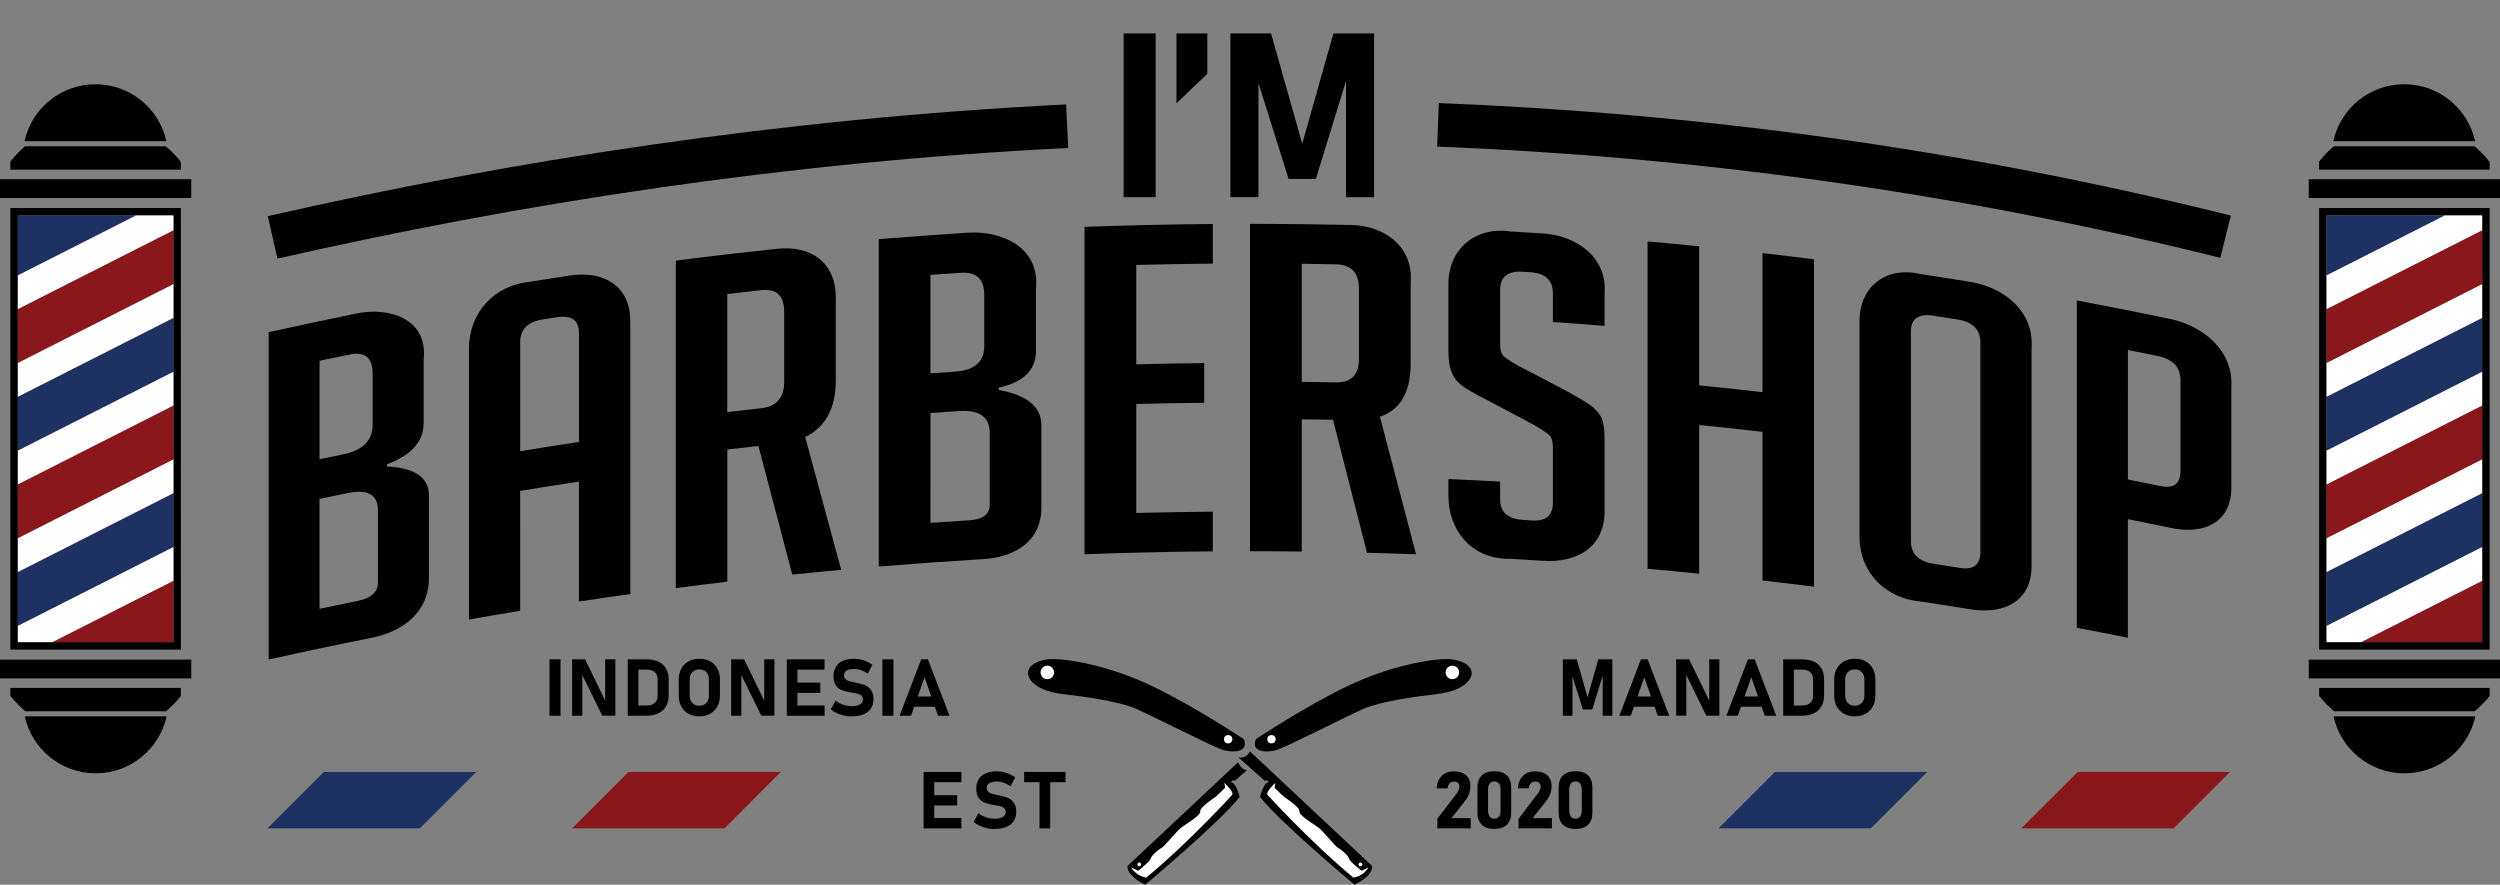 <?xml version="1.0" encoding="utf-8"?>
<!-- Generator: Adobe Illustrator 23.0.5, SVG Export Plug-In . SVG Version: 6.00 Build 0)  -->
<svg version="1.1" id="Layer_1" xmlns="http://www.w3.org/2000/svg" xmlns:xlink="http://www.w3.org/1999/xlink" x="0px" y="0px"
	 viewBox="0 0 975.64 345.25" enable-background="new 0 0 975.64 345.25" xml:space="preserve">
<rect x="0" y="0" width="975.64" height="345.25" fill="#808080" stroke="none"/>
<g>
	<path d="M487.82,293.25l47.6,44.64c0,0,1.08,3.56-6.84,7.36c0,0-29.04-24.28-36.84-34.24c0,0,1.32-5.76,3.48-5.76l-0.71-0.72
		l-0.97,0.12l-10.32-9.12C483.22,295.53,485.94,296.61,487.82,293.25z"/>
	<path d="M485.38,288.45c0,0-19.68-13.08-36.12-20.88c-16.44-7.8-32.04-10.38-38.28-10.38c-6.24,0-12,3.33-9,7.88
		c3,4.54,10.56,5.63,15.12,6.1c4.56,0.48,19.69,2.52,26.17,5.4c6.48,2.88,29.03,14.28,33.23,15.84S487.66,293.73,485.38,288.45z"/>
	<circle fill="#FFFFFF" cx="408.73" cy="262.42" r="2.64"/>
	<circle fill="#FFFFFF" cx="479.3" cy="288.49" r="1.63"/>
	<circle fill="#FFFFFF" cx="530.92" cy="337.34" r="0.73"/>
	<path fill="#FFFFFF" d="M497.71,305.52c0,0-3.81,3.45-3.09,4.65c0,0,16.56,18.24,33.48,32.28c0,0,3.6-0.12,6-3.96l-2.76,1.32
		c0,0-4.68-3.6-4.92-4.8c-0.24-1.2-3.6-3.96-4.2-4.08c-0.6-0.12-5.88-6.45-7.32-7.66s-8.16-5.06-7.8-6.62
		c0.36-1.56-5.52-5.28-6.24-5.88c-0.72-0.6-2.88-2.88-3.24-3.12C497.26,307.41,497.47,306.6,497.71,305.52z"/>
</g>
<path d="M483.1,297.55l-43.01,40.34c0,0-1.08,3.56,6.84,7.36c0,0,29.04-24.28,36.84-34.24c0,0-1.32-5.76-3.48-5.76l0.71-0.72
	l0.97,0.12l4.71-4.16C486.68,300.49,484.98,300.91,483.1,297.55z"/>
<path d="M490.13,288.45c0,0,19.68-13.08,36.12-20.88c16.44-7.8,32.04-10.38,38.28-10.38s12,3.33,9,7.88
	c-3,4.54-10.56,5.63-15.12,6.1c-4.56,0.48-19.69,2.52-26.17,5.4c-6.48,2.88-29.03,14.28-33.23,15.84S487.85,293.73,490.13,288.45z"
	/>
<circle fill="#FFFFFF" cx="566.79" cy="262.42" r="2.64"/>
<circle fill="#FFFFFF" cx="496.21" cy="288.49" r="1.63"/>
<circle fill="#FFFFFF" cx="444.59" cy="337.34" r="0.73"/>
<path fill="#FFFFFF" d="M477.8,305.52c0,0,3.81,3.45,3.09,4.65c0,0-16.56,18.24-33.48,32.28c0,0-3.6-0.12-6-3.96l2.76,1.32
	c0,0,4.68-3.6,4.92-4.8c0.24-1.2,3.6-3.96,4.2-4.08s5.88-6.45,7.32-7.66s8.16-5.06,7.8-6.62c-0.36-1.56,5.52-5.28,6.24-5.88
	c0.72-0.6,2.88-2.88,3.24-3.12C478.25,307.41,478.04,306.6,477.8,305.52z"/>
<g>
	<path d="M965.93,55.11h-55.35c2.79-12.72,14.12-22.23,27.67-22.23C951.81,32.88,963.14,42.39,965.93,55.11z"/>
	<path d="M971.6,63.2v3.01h-66.56v-3.19c0.91-1.14,1.89-2.24,2.92-3.28c0.7-0.72,1.43-1.41,2.18-2.07c0.22-0.19,0.44-0.39,0.67-0.58
		h54.88c0.23,0.2,0.46,0.39,0.68,0.59c0.8,0.7,1.57,1.43,2.31,2.2C969.71,60.93,970.69,62.04,971.6,63.2z"/>
	<rect x="901" y="69.93" width="74.64" height="7.32"/>
	<path d="M966.02,279.56c-2.79,12.72-14.12,22.23-27.68,22.23c-13.55,0-24.88-9.51-27.67-22.23H966.02z"/>
	<polygon points="975.64,257.42 975.64,264.74 901,264.74 901,257.42 907.96,257.42 907.96,257.49 908.09,257.42 	"/>
	<path d="M905.04,81.17v172.34h66.56V81.17H905.04z M968.68,250.59h-60.72V84.08h60.72V250.59z"/>
	<path d="M971.6,268.46v3.13c-0.92,1.15-1.89,2.25-2.92,3.29c-0.7,0.73-1.45,1.43-2.22,2.11c-0.22,0.2-0.45,0.4-0.69,0.59h-54.86
		c-0.23-0.19-0.46-0.38-0.68-0.58c-0.79-0.7-1.55-1.42-2.27-2.16c-1.03-1.05-2-2.15-2.92-3.3v-3.08H971.6z"/>
</g>
<path d="M64.93,55.11H9.58c2.79-12.72,14.12-22.23,27.67-22.23C50.81,32.88,62.14,42.39,64.93,55.11z"/>
<path d="M70.6,63.2v3.01H4.04v-3.19c0.91-1.14,1.89-2.24,2.92-3.28c0.7-0.72,1.43-1.41,2.18-2.07c0.22-0.19,0.44-0.39,0.67-0.58
	h54.88c0.23,0.2,0.46,0.39,0.68,0.59c0.8,0.7,1.57,1.43,2.31,2.2C68.71,60.93,69.69,62.04,70.6,63.2z"/>
<rect y="69.93" width="74.64" height="7.32"/>
<path d="M65.02,279.56c-2.79,12.72-14.12,22.23-27.68,22.23c-13.55,0-24.88-9.51-27.67-22.23H65.02z"/>
<polygon points="74.64,257.42 74.64,264.74 0,264.74 0,257.42 6.96,257.42 6.96,257.49 7.09,257.42 "/>
<path d="M4.04,81.17v172.34H70.6V81.17H4.04z M67.68,250.59H6.96V84.08h60.72V250.59z"/>
<g>
	<polygon fill="#FFFFFF" points="968.68,179.23 968.68,192.51 947.05,203.47 907.96,223.29 907.96,210.01 	"/>
	<path fill="#FFFFFF" d="M968.68,213.43v13.28l-38.85,19.69l-8.22,4.16l-0.01,0.01c-0.01,0.01-0.01,0.01-0.02,0.02h-13.62v-6.38
		l59.45-30.14L968.68,213.43z"/>
	<polygon fill="#FFFFFF" points="968.68,84.08 968.68,89.91 908.81,120.25 907.96,120.69 907.96,107.41 944.56,88.86 953.98,84.08 	
		"/>
	<polygon fill="#FFFFFF" points="968.68,145.03 968.68,158.31 907.96,189.09 907.96,175.81 	"/>
	<polygon fill="#FFFFFF" points="968.68,110.83 968.68,124.11 907.96,154.89 907.96,141.61 928.81,131.04 	"/>
	<polygon fill="#FFFFFF" points="67.68,84.08 67.68,89.91 7.81,120.25 6.96,120.69 6.96,107.41 43.56,88.86 52.98,84.08 	"/>
	<polygon fill="#FFFFFF" points="67.68,110.83 67.68,124.11 6.96,154.89 6.96,141.61 27.81,131.04 	"/>
	<polygon fill="#FFFFFF" points="67.68,145.03 67.68,158.31 6.96,189.09 6.96,175.81 	"/>
	<polygon fill="#FFFFFF" points="67.68,179.23 67.68,192.51 46.05,203.47 6.96,223.29 6.96,210.01 	"/>
	<path fill="#FFFFFF" d="M67.68,213.43v13.28L28.83,246.4l-8.22,4.16l-0.01,0.01c-0.01,0.01-0.01,0.01-0.02,0.02H6.96v-6.38
		l59.45-30.14L67.68,213.43z"/>
</g>
<path d="M70.6,268.46v3.13c-0.92,1.15-1.89,2.25-2.92,3.29c-0.7,0.73-1.45,1.43-2.22,2.11c-0.22,0.2-0.45,0.4-0.69,0.59H9.91
	c-0.23-0.19-0.46-0.38-0.68-0.58c-0.79-0.7-1.55-1.42-2.27-2.16c-1.03-1.05-2-2.15-2.92-3.3v-3.08H70.6z"/>
<g>
	<g>
		<path d="M450.99,76.95h-12.48v-63.9h12.48V76.95z"/>
		<path d="M459.12,13.05h12.04v15.73L459.12,40.3V13.05z"/>
		<path d="M520.38,13.05h15.86v63.9h-10.94V27.33l0.44,2.81l-12.22,39.68h-10.63l-12.22-38.8l0.44-3.69v49.61h-10.94v-63.9h15.86
			l12.17,43.07L520.38,13.05z"/>
	</g>
</g>
<g>
	<g>
		<path d="M218.74,279.33h-4.3v-22.01h4.3V279.33z"/>
		<path d="M223.28,257.32h5.07l8.19,16.86l-0.36,0.39v-17.26h3.97v21.99h-5.1l-8.16-16.6l0.36-0.39v17h-3.97V257.32z"/>
		<path d="M244.99,257.32h4.15v22.01h-4.15V257.32z M247.08,275.33h5.28c1.36,0,2.42-0.33,3.16-0.98c0.75-0.66,1.12-1.58,1.12-2.79
			v-6.48c0-1.2-0.37-2.13-1.12-2.79c-0.75-0.66-1.8-0.98-3.16-0.98h-5.28v-4h5.19c1.84,0,3.4,0.31,4.7,0.92
			c1.3,0.62,2.28,1.51,2.96,2.69c0.68,1.18,1.01,2.6,1.01,4.27v6.24c0,1.58-0.33,2.97-0.98,4.15c-0.65,1.18-1.63,2.1-2.93,2.75
			c-1.3,0.66-2.9,0.98-4.78,0.98h-5.18V275.33z"/>
		<path d="M268.7,278.55c-1.22-0.67-2.16-1.62-2.82-2.85c-0.67-1.23-1-2.65-1-4.26v-6.24c0-1.61,0.33-3.03,1-4.26
			c0.67-1.23,1.61-2.17,2.82-2.85c1.22-0.67,2.62-1.01,4.22-1.01c1.59,0,3,0.34,4.22,1.01c1.22,0.67,2.16,1.62,2.82,2.85
			c0.67,1.23,1,2.65,1,4.26v6.24c0,1.62-0.33,3.04-1,4.26c-0.67,1.23-1.61,2.17-2.82,2.85c-1.22,0.67-2.62,1.01-4.22,1.01
			C271.32,279.56,269.92,279.22,268.7,278.55z M274.88,274.93c0.56-0.32,1-0.77,1.31-1.35c0.31-0.58,0.46-1.26,0.46-2.03v-6.45
			c0-0.77-0.15-1.44-0.46-2.03c-0.31-0.58-0.74-1.04-1.31-1.35c-0.57-0.32-1.22-0.48-1.97-0.48c-0.75,0-1.4,0.16-1.97,0.48
			c-0.57,0.32-1,0.77-1.31,1.35c-0.31,0.58-0.46,1.26-0.46,2.03v6.45c0,0.77,0.15,1.44,0.46,2.03c0.31,0.58,0.74,1.04,1.31,1.35
			c0.56,0.32,1.22,0.48,1.97,0.48C273.66,275.41,274.32,275.25,274.88,274.93z"/>
		<path d="M285.34,257.32h5.07l8.19,16.86l-0.36,0.39v-17.26h3.97v21.99h-5.1l-8.16-16.6l0.36-0.39v17h-3.97V257.32z"/>
		<path d="M307.05,257.32h4.15v22.01h-4.15V257.32z M308.55,257.32h13.24v4h-13.24V257.32z M308.55,266.4h11.58v4h-11.58V266.4z
			 M308.55,275.33h13.24v4h-13.24V275.33z"/>
		<path d="M330.92,279.56c0,0-0.5-0.11-1.51-0.32c-1-0.21-1.95-0.52-2.83-0.93c-0.88-0.41-1.67-0.9-2.37-1.48l1.92-3.42
			c0.85,0.7,1.83,1.23,2.94,1.61c1.11,0.38,2.25,0.57,3.42,0.57c1.35,0,2.4-0.23,3.15-0.69c0.75-0.46,1.12-1.11,1.12-1.95v-0.01
			c0-0.58-0.17-1.05-0.5-1.39s-0.77-0.6-1.3-0.76c-0.54-0.16-1.22-0.31-2.06-0.44c-0.03-0.01-0.06-0.01-0.08-0.01
			c-0.03,0-0.05,0-0.08-0.02l-0.33-0.04c-1.47-0.23-2.69-0.52-3.66-0.87c-0.97-0.35-1.79-0.96-2.47-1.83
			c-0.68-0.87-1.01-2.11-1.01-3.72v-0.02c0-1.42,0.32-2.64,0.95-3.65s1.56-1.78,2.77-2.31c1.21-0.53,2.67-0.79,4.39-0.79
			c0.79,0,1.59,0.09,2.41,0.27c0.82,0.18,1.63,0.44,2.41,0.79c0.79,0.34,1.53,0.76,2.24,1.24l-1.76,3.51
			c-0.85-0.58-1.73-1.04-2.66-1.36c-0.92-0.32-1.81-0.48-2.66-0.48c-1.27,0-2.26,0.21-2.95,0.63c-0.7,0.42-1.04,1.01-1.04,1.76v0.02
			c0,0.64,0.18,1.14,0.54,1.51s0.81,0.64,1.35,0.81c0.53,0.17,1.29,0.35,2.26,0.54c0.04,0.01,0.08,0.02,0.12,0.02
			c0.04,0,0.08,0.01,0.12,0.02c0.06,0.01,0.12,0.02,0.17,0.04c0.06,0.01,0.11,0.03,0.17,0.04c1.39,0.27,2.56,0.6,3.49,0.99
			c0.93,0.39,1.71,1.01,2.34,1.88c0.63,0.86,0.94,2.04,0.94,3.53v0.03c0,1.4-0.33,2.6-0.98,3.6c-0.66,1-1.61,1.76-2.87,2.29
			c-1.26,0.53-2.77,0.79-4.53,0.79C331.44,279.56,330.92,279.56,330.92,279.56z"/>
		<path d="M348.66,279.33h-4.3v-22.01h4.3V279.33z"/>
		<path d="M359.5,257.32h2.63l8.42,22.01h-4.47l-5.27-15.03l-5.27,15.03h-4.47L359.5,257.32z M355.12,271.81h11.58v4h-11.58V271.81z
			"/>
	</g>
</g>
<g>
	<g>
		<path d="M623.76,257.32h5.46v22.01h-3.77v-17.09l0.15,0.97l-4.21,13.67h-3.66l-4.21-13.37l0.15-1.27v17.09h-3.77v-22.01h5.46
			l4.19,14.83L623.76,257.32z"/>
		<path d="M640.36,257.32H643l8.42,22.01h-4.47l-5.27-15.03l-5.27,15.03h-4.46L640.36,257.32z M635.99,271.81h11.58v4h-11.58V271.81
			z"/>
		<path d="M654.14,257.32h5.07l8.19,16.86l-0.36,0.39v-17.26H671v21.99h-5.1l-8.16-16.61l0.36-0.39v17h-3.97V257.32z"/>
		<path d="M682.14,257.32h2.63l8.42,22.01h-4.47l-5.27-15.03l-5.27,15.03h-4.46L682.14,257.32z M677.77,271.81h11.58v4h-11.58
			V271.81z"/>
		<path d="M695.91,257.32h4.15v22.01h-4.15V257.32z M698,275.33h5.28c1.36,0,2.42-0.33,3.16-0.98c0.75-0.66,1.12-1.58,1.12-2.79
			v-6.48c0-1.2-0.37-2.13-1.12-2.79c-0.75-0.66-1.8-0.98-3.16-0.98H698v-4h5.19c1.84,0,3.4,0.31,4.7,0.92s2.28,1.51,2.96,2.69
			s1.01,2.6,1.01,4.27v6.24c0,1.58-0.33,2.97-0.98,4.15c-0.65,1.18-1.63,2.1-2.93,2.75s-2.9,0.98-4.78,0.98H698V275.33z"/>
		<path d="M719.63,278.55c-1.22-0.67-2.16-1.62-2.82-2.85c-0.67-1.23-1-2.65-1-4.26v-6.24c0-1.61,0.33-3.04,1-4.26
			c0.67-1.22,1.61-2.17,2.82-2.85c1.22-0.67,2.62-1.01,4.21-1.01s3,0.34,4.22,1.01c1.22,0.67,2.16,1.62,2.82,2.85
			c0.67,1.23,1,2.65,1,4.26v6.24c0,1.62-0.33,3.04-1,4.26c-0.67,1.22-1.61,2.17-2.82,2.85c-1.22,0.67-2.62,1.01-4.22,1.01
			S720.84,279.22,719.63,278.55z M725.81,274.93c0.57-0.32,1-0.77,1.31-1.35c0.31-0.59,0.46-1.26,0.46-2.03v-6.45
			c0-0.77-0.15-1.44-0.46-2.03c-0.31-0.58-0.74-1.04-1.31-1.35c-0.57-0.32-1.22-0.48-1.97-0.48s-1.4,0.16-1.97,0.48
			c-0.57,0.32-1,0.77-1.31,1.35c-0.31,0.59-0.46,1.26-0.46,2.03v6.45c0,0.77,0.15,1.44,0.46,2.03c0.31,0.58,0.74,1.04,1.31,1.35
			c0.57,0.32,1.22,0.48,1.97,0.48S725.24,275.25,725.81,274.93z"/>
	</g>
</g>
<g>
	<g>
		<path d="M360.45,301.26h4.15v22.01h-4.15V301.26z M361.95,301.26h13.24v4h-13.24V301.26z M361.95,310.34h11.58v4h-11.58V310.34z
			 M361.95,319.27h13.24v4h-13.24V319.27z"/>
		<path d="M386.64,323.49c0,0-0.5-0.11-1.51-0.32c-1-0.21-1.95-0.52-2.83-0.93c-0.88-0.41-1.67-0.9-2.37-1.48l1.92-3.42
			c0.85,0.7,1.83,1.23,2.94,1.61c1.11,0.38,2.25,0.57,3.42,0.57c1.35,0,2.4-0.23,3.15-0.69c0.75-0.46,1.12-1.11,1.12-1.95v-0.01
			c0-0.58-0.17-1.05-0.5-1.39s-0.77-0.6-1.3-0.76c-0.54-0.16-1.22-0.31-2.06-0.44c-0.03-0.01-0.06-0.01-0.08-0.01
			c-0.03,0-0.05,0-0.08-0.02l-0.33-0.04c-1.47-0.23-2.69-0.52-3.66-0.87c-0.97-0.35-1.79-0.96-2.47-1.83
			c-0.68-0.87-1.01-2.11-1.01-3.72v-0.02c0-1.42,0.32-2.64,0.95-3.65s1.56-1.78,2.77-2.31c1.21-0.53,2.67-0.79,4.39-0.79
			c0.79,0,1.59,0.09,2.41,0.27c0.82,0.18,1.63,0.44,2.41,0.79c0.79,0.34,1.53,0.76,2.24,1.24l-1.76,3.51
			c-0.85-0.58-1.73-1.04-2.66-1.36c-0.92-0.32-1.81-0.48-2.66-0.48c-1.27,0-2.26,0.21-2.95,0.63c-0.7,0.42-1.04,1.01-1.04,1.76v0.02
			c0,0.64,0.18,1.14,0.54,1.51s0.81,0.64,1.35,0.81c0.53,0.17,1.29,0.35,2.26,0.54c0.04,0.01,0.08,0.02,0.12,0.02
			c0.04,0,0.08,0.01,0.12,0.02c0.06,0.01,0.12,0.02,0.17,0.04c0.06,0.01,0.11,0.03,0.17,0.04c1.39,0.27,2.56,0.6,3.49,0.99
			c0.93,0.39,1.71,1.01,2.34,1.88c0.63,0.86,0.94,2.04,0.94,3.53v0.03c0,1.4-0.33,2.6-0.98,3.6c-0.66,1-1.61,1.76-2.87,2.29
			c-1.26,0.53-2.77,0.79-4.53,0.79C387.17,323.49,386.64,323.49,386.64,323.49z"/>
		<path d="M399.68,301.26h16.14v4h-16.14V301.26z M405.68,303.06h4.15v20.21h-4.15V303.06z"/>
	</g>
</g>
<g>
	<g>
		<path d="M560.95,319.53l7.55-9.93c0.34-0.44,0.61-0.9,0.79-1.37c0.19-0.47,0.28-0.91,0.28-1.31v-0.03c0-0.59-0.19-1.05-0.58-1.38
			c-0.38-0.32-0.93-0.48-1.63-0.48c-0.69,0-1.24,0.22-1.67,0.67c-0.42,0.45-0.68,1.09-0.77,1.92v0.02h-4.25v-0.02
			c0.09-1.37,0.42-2.55,0.99-3.54c0.57-0.99,1.34-1.74,2.31-2.26s2.09-0.78,3.36-0.78c1.37,0,2.54,0.22,3.52,0.67
			c0.97,0.45,1.71,1.1,2.22,1.96s0.76,1.89,0.76,3.1v0.02c0,1-0.17,1.99-0.52,2.97c-0.35,0.98-0.83,1.88-1.46,2.67l-5.42,6.84h7.52
			v4h-13.02V319.53z"/>
		<path d="M578.26,321.83c-1.12-1.1-1.68-2.64-1.68-4.59v-10c0-1.98,0.56-3.51,1.69-4.61s2.76-1.64,4.9-1.64
			c2.15,0,3.78,0.54,4.9,1.63s1.68,2.63,1.68,4.62v10c0,1.98-0.56,3.51-1.69,4.61c-1.13,1.09-2.76,1.64-4.9,1.64
			C581.01,323.49,579.38,322.94,578.26,321.83z M585.01,318.64c0.39-0.57,0.59-1.39,0.59-2.46v-7.89c0-1.07-0.2-1.89-0.59-2.46
			s-1.01-0.86-1.85-0.86s-1.45,0.29-1.85,0.86s-0.59,1.39-0.59,2.46v7.89c0,1.07,0.2,1.89,0.59,2.46s1.01,0.86,1.85,0.86
			S584.62,319.21,585.01,318.64z"/>
		<path d="M592.64,319.53l7.55-9.93c0.34-0.44,0.61-0.9,0.79-1.37c0.19-0.47,0.28-0.91,0.28-1.31v-0.03c0-0.59-0.19-1.05-0.58-1.38
			c-0.38-0.32-0.93-0.48-1.63-0.48c-0.69,0-1.24,0.22-1.67,0.67c-0.42,0.45-0.68,1.09-0.77,1.92v0.02h-4.25v-0.02
			c0.09-1.37,0.42-2.55,0.99-3.54c0.57-0.99,1.34-1.74,2.31-2.26s2.09-0.78,3.36-0.78c1.37,0,2.54,0.22,3.52,0.67
			c0.97,0.45,1.71,1.1,2.22,1.96s0.76,1.89,0.76,3.1v0.02c0,1-0.17,1.99-0.52,2.97c-0.35,0.98-0.83,1.88-1.46,2.67l-5.42,6.84h7.52
			v4h-13.02V319.53z"/>
		<path d="M609.95,321.83c-1.12-1.1-1.68-2.64-1.68-4.59v-10c0-1.98,0.56-3.51,1.69-4.61c1.13-1.09,2.76-1.64,4.9-1.64
			c2.15,0,3.78,0.54,4.9,1.63s1.68,2.63,1.68,4.62v10c0,1.98-0.56,3.51-1.69,4.61s-2.76,1.64-4.9,1.64
			C612.71,323.49,611.07,322.94,609.95,321.83z M616.7,318.64c0.39-0.57,0.59-1.39,0.59-2.46v-7.89c0-1.07-0.2-1.89-0.59-2.46
			s-1.01-0.86-1.85-0.86c-0.84,0-1.45,0.29-1.85,0.86s-0.59,1.39-0.59,2.46v7.89c0,1.07,0.2,1.89,0.59,2.46s1.01,0.86,1.85,0.86
			C615.69,319.5,616.31,319.21,616.7,318.64z"/>
	</g>
</g>
<g>
	<g>
		<path d="M151.02,182.06c10.93,0.47,16.4,4.35,16.4,11.47c0,10.68,0,21.35,0,32.03c-0.08,13.49-10.2,20.93-22.63,23.39
			c-13.35,2.66-26.67,5.47-39.95,8.44c0-42.59,0-85.18,0-127.76c11.3-2.49,22.61-4.9,33.94-7.23c12.82-2.76,28.33,1.79,26.56,17.96
			c0,9.82,0,14.73,0,24.56c0,7.36-4.78,12.74-14.33,16.26C151.02,181.52,151.02,181.7,151.02,182.06z M124.7,179.23
			c3.73-0.79,5.59-1.18,9.32-1.94c7.6-1.56,11.4-5.39,11.4-11.56c0-7.97,0-11.96,0-19.93c0-6.17-2.98-8.67-8.91-7.46
			c-4.72,0.96-7.09,1.46-11.81,2.45C124.7,153.6,124.7,166.42,124.7,179.23z M124.7,237.59c5.96-1.26,8.94-1.88,14.91-3.09
			c5.25-1.06,7.88-3.41,7.88-7.09c0-9.43,0-18.86,0-28.29c0-6.05-3.94-8.31-11.82-6.7c-4.39,0.9-6.59,1.36-10.98,2.28
			C124.7,209,124.7,223.3,124.7,237.59z"/>
		<path d="M203,238.37c-8,1.32-12,2-19.99,3.4c0-35.29,0-70.58,0-105.88c0.11-13.93,9.88-24.64,23.94-25.94
			c6-0.97,9-1.45,15.01-2.37c13.39-2.18,24.35,3.84,24.01,18.38c0,35.29,0,70.58,0,105.88c-8.02,1.12-12.03,1.7-20.04,2.91
			c0-15.6,0-31.2,0-46.8c-9.18,1.39-13.77,2.11-22.94,3.62C203,207.17,203,222.77,203,238.37z M225.94,172.47
			c0-14.18,0-28.35,0-42.53c0-4.98-2.92-7.04-8.76-6.13c-2.17,0.34-3.25,0.51-5.42,0.85c-5.84,0.93-8.75,3.91-8.75,8.89
			c0,14.18,0,28.35,0,42.53C212.17,174.58,216.75,173.86,225.94,172.47z"/>
		<path d="M263.75,101.71c13.1-1.69,26.22-3.22,39.36-4.61c13.48-1.52,23.36,5.55,23.06,19.6c0,10.5,0,21,0,31.5
			c0,11.15-3.99,18.57-11.95,22.32c4.69,17.29,9.37,34.58,14.05,51.87c-7.64,0.7-11.45,1.07-19.08,1.85
			c-4.4-16.73-8.8-33.47-13.2-50.2c-4.86,0.53-7.29,0.81-12.15,1.38c0,17.2,0,34.4,0,51.6c-8.04,0.94-12.06,1.43-20.09,2.47
			C263.75,186.88,263.75,144.29,263.75,101.71z M283.83,160.81c5.28-0.62,7.92-0.92,13.19-1.49c6-0.66,9.01-4.04,9.01-10.21
			c0-11.03,0-16.55,0-27.58c0-6.17-3.01-8.95-9.01-8.29c-5.28,0.58-7.92,0.88-13.19,1.49C283.83,130.08,283.83,145.44,283.83,160.81
			z"/>
		<path d="M389.79,152.19c11.07,1.99,16.61,6.62,16.61,13.74c0,10.68,0,21.35,0,32.03c0.06,13.43-10.58,19.58-22.91,20.25
			c-13.52,0.81-27.04,1.77-40.54,2.88c0-42.59,0-85.18,0-127.76c11.48-0.91,22.95-1.75,34.44-2.51
			c13.54-0.94,28.41,5.66,26.91,21.64c0,9.82,0,14.73,0,24.56c0,7.36-4.84,12.07-14.51,14.27
			C389.79,151.65,389.79,151.83,389.79,152.19z M363.11,145.7c3.78-0.27,5.67-0.4,9.45-0.65c7.7-0.51,11.56-3.81,11.56-9.97
			c0-7.97,0-11.96,0-19.93c0-6.17-3.01-9.08-9.04-8.69c-4.79,0.31-7.19,0.47-11.97,0.81C363.11,120.08,363.11,132.89,363.11,145.7z
			 M363.11,204.06c6.05-0.43,9.07-0.63,15.13-1.01c5.32-0.33,7.99-2.32,7.99-6c0-9.43,0-18.86,0-28.29c0-6.05-3.99-8.86-11.98-8.34
			c-4.45,0.29-6.68,0.44-11.13,0.76C363.11,175.48,363.11,189.77,363.11,204.06z"/>
		<path d="M423.23,216.3c0-42.59,0-85.18,0-127.76c16.68-0.6,33.38-1.01,50.08-1.13c0,6.19,0,9.29,0,15.48
			c-9.96,0.07-19.92,0.24-29.88,0.5c0,12.93,0,25.86,0,38.79c10.6-0.27,15.91-0.36,26.51-0.47c0,6.19,0,9.29,0,15.48
			c-10.61,0.11-15.91,0.2-26.51,0.47c0,14.18,0,28.35,0,42.53c9.96-0.26,19.92-0.43,29.88-0.5c0,6.19,0,9.29,0,15.48
			C456.6,215.29,439.91,215.7,423.23,216.3z"/>
		<path d="M487.82,87.35c13.19,0,26.38,0.15,39.56,0.45c12.9,0.27,24.32,8.46,23.14,22.56c0,10.5,0,21,0,31.5
			c0,11.15-4,18.06-11.99,20.79c4.7,17.89,9.4,35.78,14.09,53.67c-7.66-0.28-11.48-0.4-19.14-0.6c-4.42-17.3-8.83-34.6-13.26-51.9
			c-4.88-0.09-7.32-0.13-12.2-0.18c0,17.2,0,34.4,0,51.6c-8.08-0.09-12.12-0.12-20.2-0.12C487.82,172.52,487.82,129.94,487.82,87.35
			z M508.02,149.03c5.3,0.06,7.95,0.1,13.26,0.2c6.03,0.11,9.05-2.89,9.05-9.06c0-11.03,0-16.55,0-27.58c0-6.17-3.02-9.33-9.05-9.45
			c-5.3-0.1-7.95-0.14-13.26-0.2C508.02,118.31,508.02,133.67,508.02,149.03z"/>
		<path d="M606.02,125.67c0-4.48,0-6.73,0-11.21c0-5.1-2.94-7.86-8.82-8.22c-1.26-0.08-1.89-0.12-3.15-0.19
			c-5.75-0.35-8.62,2.05-8.62,7.15c0,8.47,0,12.71,0,21.18c0,2.37,0.56,4.01,1.68,4.9c1.12,0.89,2.94,2.07,5.47,3.52
			c7.65,3.94,11.47,5.94,19.12,9.97c4.2,2.32,7.18,4.11,8.93,5.37c1.75,1.26,3.12,2.73,4.09,4.41c0.98,1.68,1.47,4.77,1.47,9.28
			c0,10.89,0,16.34,0,27.23c0.25,14.58-10.91,20.77-24.36,19.78c-4.96-0.32-7.44-0.48-12.4-0.76
			c-14.69,0.32-24.17-10.64-24.18-24.72c0-2.56,0-3.84,0-6.41c8.07,0.36,12.11,0.56,20.18,1.01c0,2.78,0,4.16,0,6.94
			c0,4.98,3.01,7.63,9.04,8c1.43,0.09,2.14,0.13,3.57,0.22c5.32,0.33,7.98-1.97,7.98-6.95c0-8.68,0-13.03,0-21.71
			c0-2.37-0.56-4.01-1.68-4.92c-1.12-0.9-2.94-2.09-5.46-3.56c-7.65-4.11-11.47-6.15-19.13-10.18c-4.2-2.12-7.25-3.87-9.14-5.26
			c-1.89-1.39-3.26-3.15-4.1-5.26c-0.84-2.11-1.26-4.83-1.26-8.15c0-10.46,0-15.69,0-26.16c-0.03-13.72,10.41-22.64,24.18-20.65
			c5.04,0.29,7.57,0.45,12.61,0.78c13.06,0.84,25.32,9.09,24.15,23.63c0,4.98,0,7.47,0,12.46
			C618.12,126.51,614.08,126.22,606.02,125.67z"/>
		<path d="M687.83,226.54c0-19.34,0-38.67,0-58.01c-9.88-1.13-14.83-1.67-24.72-2.66c0,19.34,0,38.67,0,58.01
			c-8.05-0.81-12.08-1.19-20.14-1.9c0-42.59,0-85.18,0-127.76c8.06,0.71,12.08,1.1,20.14,1.9c0,18.09,0,36.18,0,54.27
			c9.9,0.99,14.84,1.52,24.72,2.66c0-18.09,0-36.18,0-54.27c8.04,0.92,12.06,1.41,20.09,2.42c0,42.59,0,85.18,0,127.76
			C699.88,227.95,695.87,227.46,687.83,226.54z"/>
		<path d="M749.91,234.79c-13.95-1.11-24.12-11.19-24.22-25.19c0-28.06,0-56.11,0-84.17c-0.1-13.68,10.59-21.75,24.01-18.43
			c7.68,1.16,11.52,1.76,19.19,3c13.12,2.16,24.99,11.38,23.94,25.94c0,28.06,0,56.11,0,84.17c0.39,14.64-11,19.92-24.15,17.62
			C761.18,236.51,757.42,235.92,749.91,234.79z M754.71,220.03c4.09,0.63,6.13,0.95,10.22,1.6c5.28,0.84,7.92-1.21,7.92-6.19
			c0-27.28,0-54.57,0-81.85c0-4.98-2.99-7.97-8.96-8.92c-3.75-0.6-5.63-0.89-9.38-1.47c-5.84-0.9-8.76,1.17-8.76,6.15
			c0,27.28,0,54.57,0,81.85C745.74,216.19,748.73,219.12,754.71,220.03z"/>
		<path d="M810.5,117.26c12.12,2.27,24.22,4.66,36.3,7.18c13.13,2.79,24.99,12.42,23.99,27.07c0,12.63,0,25.27,0,37.9
			c0.46,14.58-10.88,19.46-23.79,16.56c-6.63-1.39-9.94-2.06-16.58-3.38c0,15.42,0,30.84,0,46.27c-7.96-1.58-11.95-2.35-19.93-3.85
			C810.5,202.43,810.5,159.84,810.5,117.26z M830.43,187.12c5.06,1.01,7.59,1.52,12.64,2.56c5.25,1.08,7.87-0.85,7.87-5.83
			c0-11.86,0-23.73,0-35.59c0-4.98-2.97-8.11-8.9-9.33c-4.64-0.96-6.96-1.43-11.61-2.35C830.43,153.43,830.43,170.27,830.43,187.12z
			"/>
	</g>
</g>
<path fill="none" stroke="#000000" stroke-width="17" stroke-miterlimit="10" d="M561.18,48.72
	c98.72,3.89,201.72,17.29,307.36,43.65"/>
<path fill="none" stroke="#000000" stroke-width="17" stroke-miterlimit="10" d="M106.39,92.64
	c94.57-21.55,198.8-37.86,310.07-43.39"/>
<g>
	<polygon fill="#8A171A" points="968.68,89.91 968.68,110.83 928.81,131.04 907.96,141.61 907.96,120.69 908.81,120.25 	"/>
	<polygon fill="#8A171A" points="968.68,158.31 968.68,179.23 907.96,210.01 907.96,189.09 	"/>
	<polygon fill="#1D3262" points="968.68,192.51 968.68,213.43 967.41,214.07 907.96,244.21 907.96,223.29 947.05,203.47 	"/>
	<polygon fill="#1D3262" points="968.68,124.11 968.68,145.03 907.96,175.81 907.96,154.89 	"/>
	<polygon fill="#1D3262" points="953.98,84.08 944.56,88.86 907.96,107.41 907.96,84.08 	"/>
	<g>
		<polygon fill="#8A171A" points="304.72,301.26 282.72,323.26 223.28,323.26 245.28,301.26 		"/>
		<path fill="#8A171A" d="M968.68,226.71v23.88h-47.1c0.01-0.01,0.01-0.01,0.02-0.02l0.01-0.01l8.22-4.16L968.68,226.71z"/>
		<polygon fill="#8A171A" points="67.68,89.91 67.68,110.83 27.81,131.04 6.96,141.61 6.96,120.69 7.81,120.25 		"/>
		<polygon fill="#8A171A" points="67.68,158.31 67.68,179.23 6.96,210.01 6.96,189.09 		"/>
		<path fill="#8A171A" d="M67.68,226.71v23.88h-47.1c0.01-0.01,0.01-0.01,0.02-0.02l0.01-0.01l8.22-4.16L67.68,226.71z"/>
		<polygon fill="#1D3262" points="67.68,192.51 67.68,213.43 66.41,214.07 6.96,244.21 6.96,223.29 46.05,203.47 		"/>
		<polygon fill="#1D3262" points="67.68,124.11 67.68,145.03 6.96,175.81 6.96,154.89 		"/>
		<polygon fill="#1D3262" points="52.98,84.08 43.56,88.86 6.96,107.41 6.96,84.08 		"/>
		<polygon fill="#8A171A" points="870.26,301.26 848.26,323.26 788.82,323.26 810.82,301.26 		"/>
		<polygon fill="#1D3262" points="752.11,301.26 730.11,323.26 670.67,323.26 692.67,301.26 		"/>
		<polygon fill="#1D3262" points="185.84,301.26 163.84,323.26 104.4,323.26 126.4,301.26 		"/>
	</g>
</g>
</svg>
